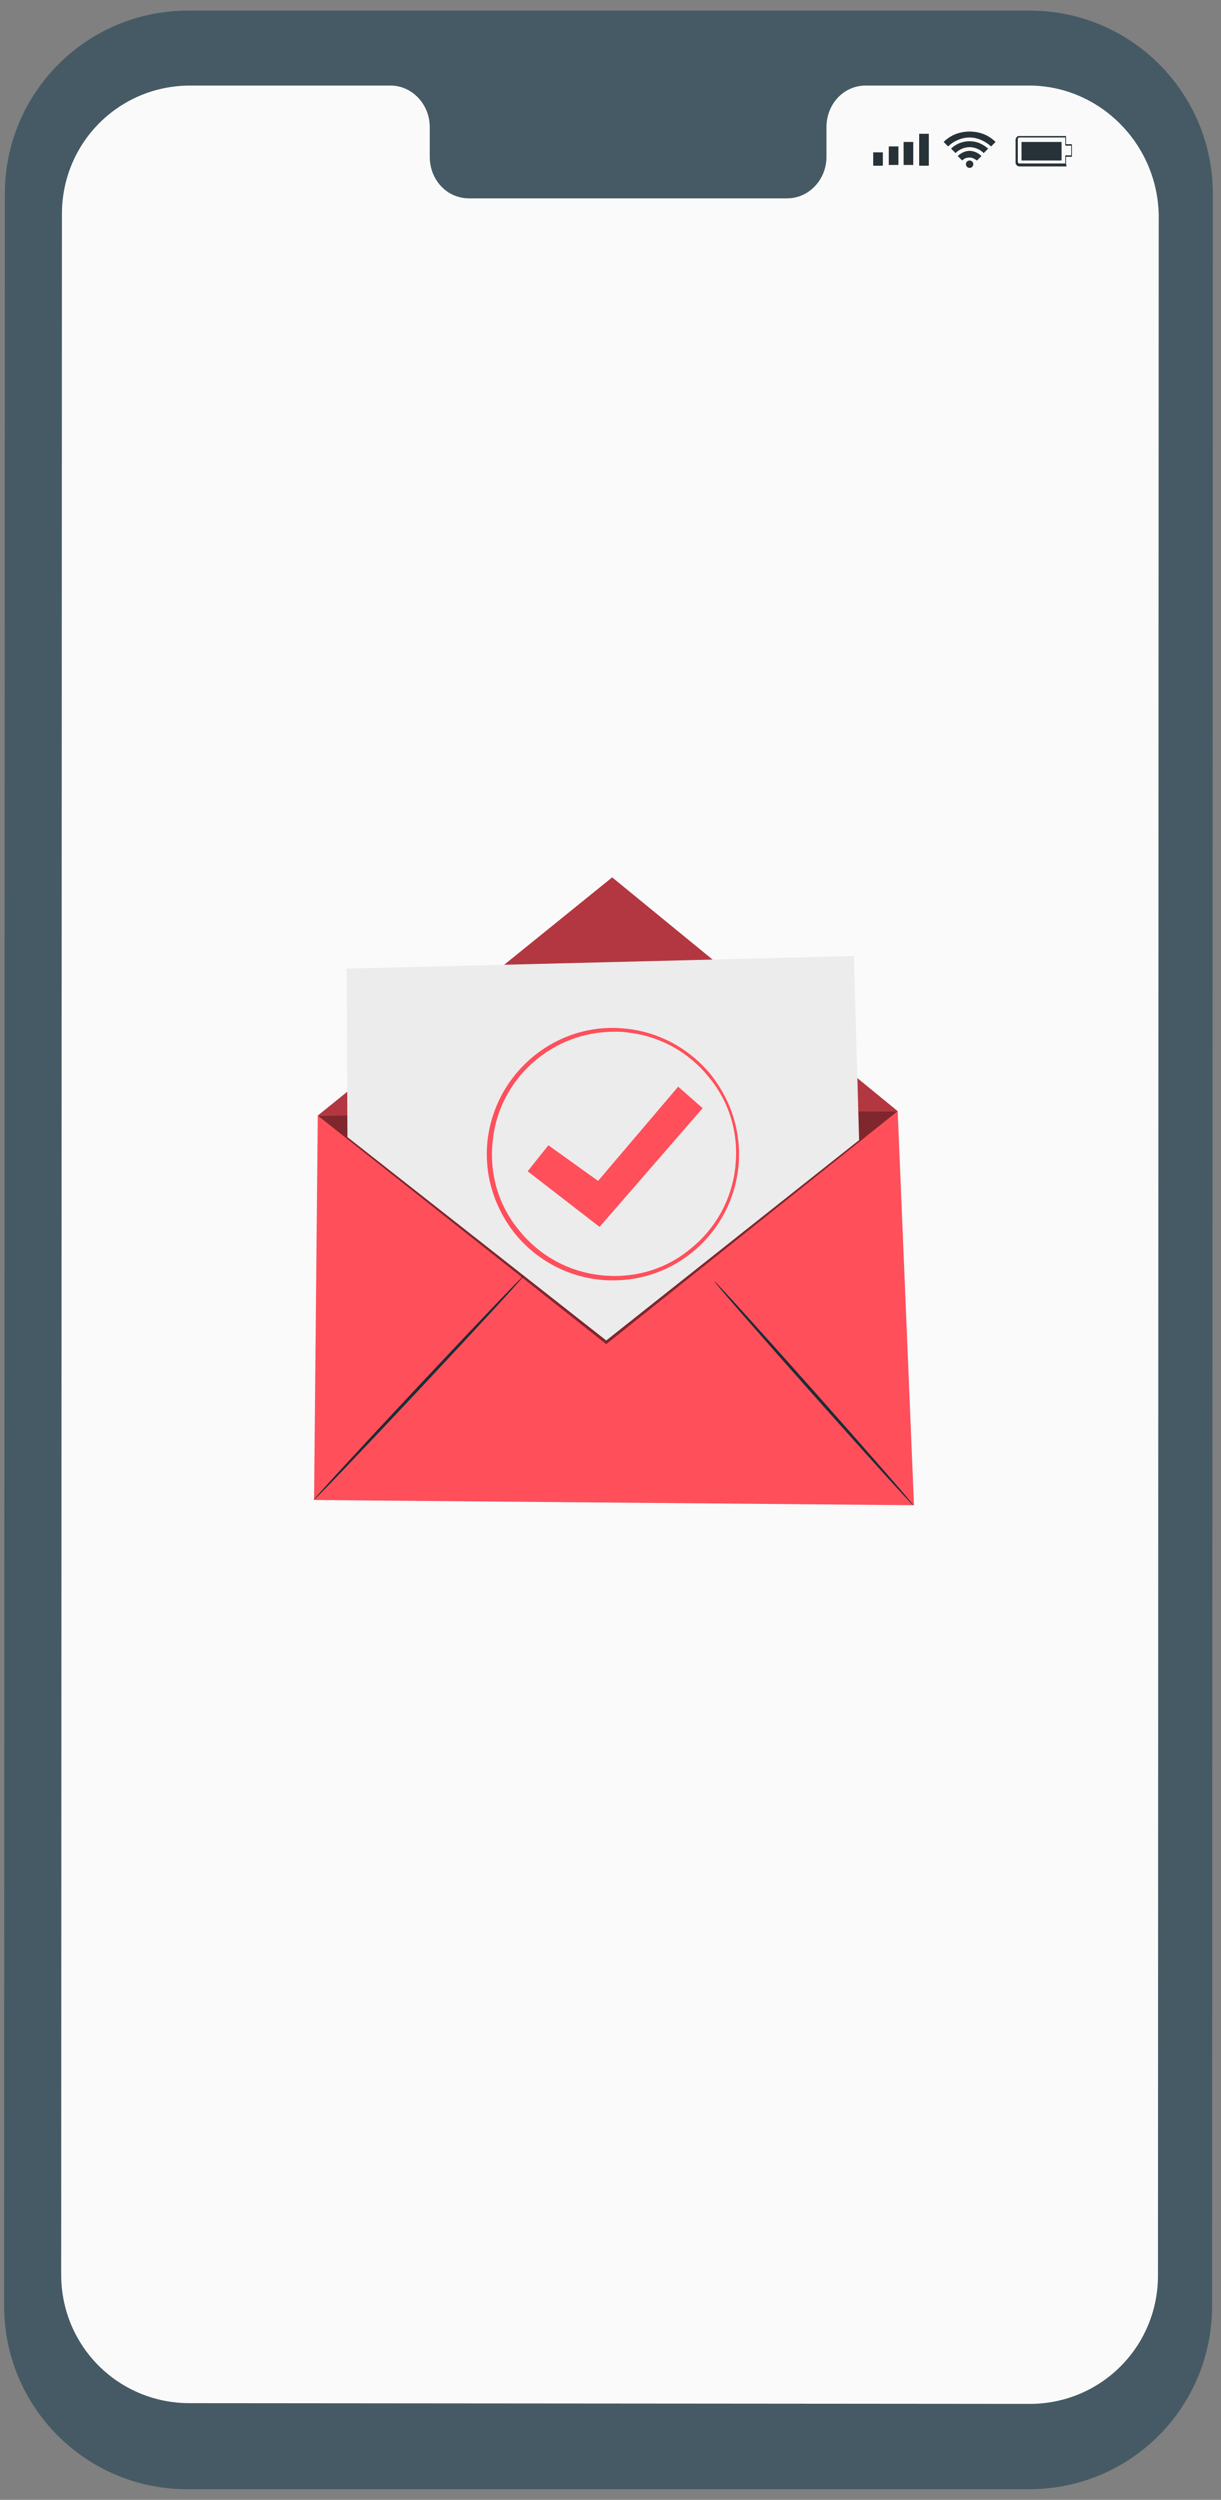 <svg width="109" height="223" viewBox="0 0 109 223" fill="none" xmlns="http://www.w3.org/2000/svg">
<rect x="0" y="0" width="109" height="223" fill="#808080" stroke="none"/>
<path d="M91.854 222.054H16.717C7.648 222.054 0.366 214.706 0.366 205.703L0.432 17.297C0.432 8.228 7.78 0.946 16.783 0.946H91.92C100.99 0.946 108.272 8.294 108.272 17.297L108.205 205.703C108.205 214.772 100.923 222.054 91.854 222.054Z" fill="#455A64"/>
<path d="M91.854 7.632H77.29C75.304 7.632 73.781 9.287 73.781 11.339V13.987C73.781 16.04 72.193 17.695 70.273 17.695H41.873C39.887 17.695 38.364 16.04 38.364 13.987V11.339C38.364 9.287 36.776 7.632 34.856 7.632H29.758H16.982C10.627 7.632 5.529 12.73 5.529 19.085L5.463 202.922C5.463 209.277 10.56 214.375 16.916 214.375L91.92 214.441C98.275 214.441 103.373 209.344 103.373 202.988L103.439 19.151C103.307 12.796 98.143 7.632 91.854 7.632Z" fill="#FAFAFA"/>
<path d="M78.813 13.59H77.952V14.782H78.813V13.59Z" fill="#263238"/>
<path d="M80.203 13.061H79.342V14.716H80.203V13.061Z" fill="#263238"/>
<path d="M81.527 12.663H80.666V14.716H81.527V12.663Z" fill="#263238"/>
<path d="M82.917 11.935H82.056V14.782H82.917V11.935Z" fill="#263238"/>
<path d="M95.164 14.848H90.993C90.861 14.848 90.662 14.716 90.662 14.517V12.465C90.662 12.332 90.795 12.134 90.927 12.134H95.098H95.164V12.2V12.862H95.627C95.694 12.862 95.694 12.928 95.694 12.928V13.921C95.694 13.987 95.627 13.987 95.627 13.987H95.164V14.649C95.23 14.782 95.23 14.848 95.164 14.848ZM95.098 12.266H90.993C90.927 12.266 90.861 12.332 90.861 12.399V14.451C90.861 14.517 90.927 14.583 90.993 14.583H95.098V13.921C95.098 13.855 95.164 13.855 95.164 13.855H95.627V12.994H95.164C95.098 12.994 95.098 12.928 95.098 12.928V12.266Z" fill="#263238"/>
<path d="M91.192 14.318V12.663H94.767V13.392V13.59V14.318H91.192Z" fill="#263238"/>
<path d="M86.558 14.98C86.741 14.98 86.889 14.832 86.889 14.649C86.889 14.467 86.741 14.318 86.558 14.318C86.375 14.318 86.227 14.467 86.227 14.649C86.227 14.832 86.375 14.98 86.558 14.98Z" fill="#263238"/>
<path d="M85.499 13.921L85.896 14.318C86.095 14.12 86.293 14.054 86.558 14.054C86.823 14.054 87.021 14.186 87.22 14.318L87.617 13.921C87.352 13.656 86.955 13.458 86.558 13.458C86.161 13.458 85.764 13.656 85.499 13.921Z" fill="#263238"/>
<path d="M86.558 12.597C85.896 12.597 85.3 12.862 84.903 13.259L85.3 13.656C85.631 13.325 86.095 13.127 86.558 13.127C87.021 13.127 87.485 13.325 87.816 13.656L88.213 13.259C87.75 12.862 87.22 12.597 86.558 12.597Z" fill="#263238"/>
<path d="M84.241 12.663L84.638 13.061C85.102 12.597 85.83 12.266 86.558 12.266C87.286 12.266 87.948 12.597 88.478 13.061L88.875 12.663C88.279 12.068 87.485 11.737 86.558 11.737C85.631 11.737 84.837 12.068 84.241 12.663Z" fill="#263238"/>
<path d="M28.368 99.518L80.137 99.121L81.593 134.273L28.037 133.809L28.368 99.518Z" fill="#FF4F5B"/>
<path d="M28.368 99.518L54.65 78.268L80.137 99.121" fill="#FF4F5B"/>
<g opacity="0.3">
<path d="M28.368 99.518L54.65 78.268L80.137 99.121" fill="black"/>
</g>
<path d="M37.476 123.902C42.652 118.381 46.806 113.865 46.752 113.815C46.699 113.765 42.459 118.2 37.282 123.721C32.106 129.242 27.953 133.758 28.006 133.808C28.059 133.858 32.299 129.423 37.476 123.902Z" fill="#1A2E35"/>
<path d="M81.541 134.288C81.596 134.239 77.663 129.725 72.757 124.204C67.851 118.684 63.829 114.248 63.775 114.296C63.72 114.345 67.653 118.859 72.559 124.38C77.465 129.901 81.486 134.337 81.541 134.288Z" fill="#1A2E35"/>
<g opacity="0.5">
<path d="M80.137 99.121L54.12 119.907L28.368 99.518" fill="black"/>
</g>
<path d="M31.016 101.438L30.95 86.41L76.231 85.285L76.694 101.702L54.12 119.576L31.016 101.438Z" fill="#ECECEC"/>
<path d="M54.782 114.214C54.385 114.214 53.921 114.214 53.458 114.148C50.479 113.817 47.765 112.294 45.911 109.977C44.058 107.594 43.197 104.681 43.528 101.702C44.256 95.546 49.817 91.044 55.974 91.772C58.953 92.103 61.667 93.626 63.52 95.943C65.374 98.326 66.235 101.239 65.904 104.218C65.573 107.197 64.05 109.911 61.733 111.765C59.747 113.354 57.298 114.214 54.782 114.214ZM54.782 92.037C49.354 92.037 44.587 96.142 43.991 101.702C43.66 104.615 44.455 107.462 46.308 109.713C48.096 111.963 50.678 113.42 53.59 113.751C56.503 114.082 59.35 113.287 61.601 111.434C63.851 109.646 65.308 107.065 65.639 104.152C65.97 101.239 65.175 98.392 63.322 96.142C61.534 93.891 58.953 92.434 56.04 92.103C55.576 92.037 55.179 92.037 54.782 92.037Z" fill="#FF4F5B"/>
<path d="M47.103 104.483L48.956 102.166L53.392 105.343L60.541 96.936L62.726 98.856L53.524 109.448L47.103 104.483Z" fill="#FF4F5B"/>
</svg>
